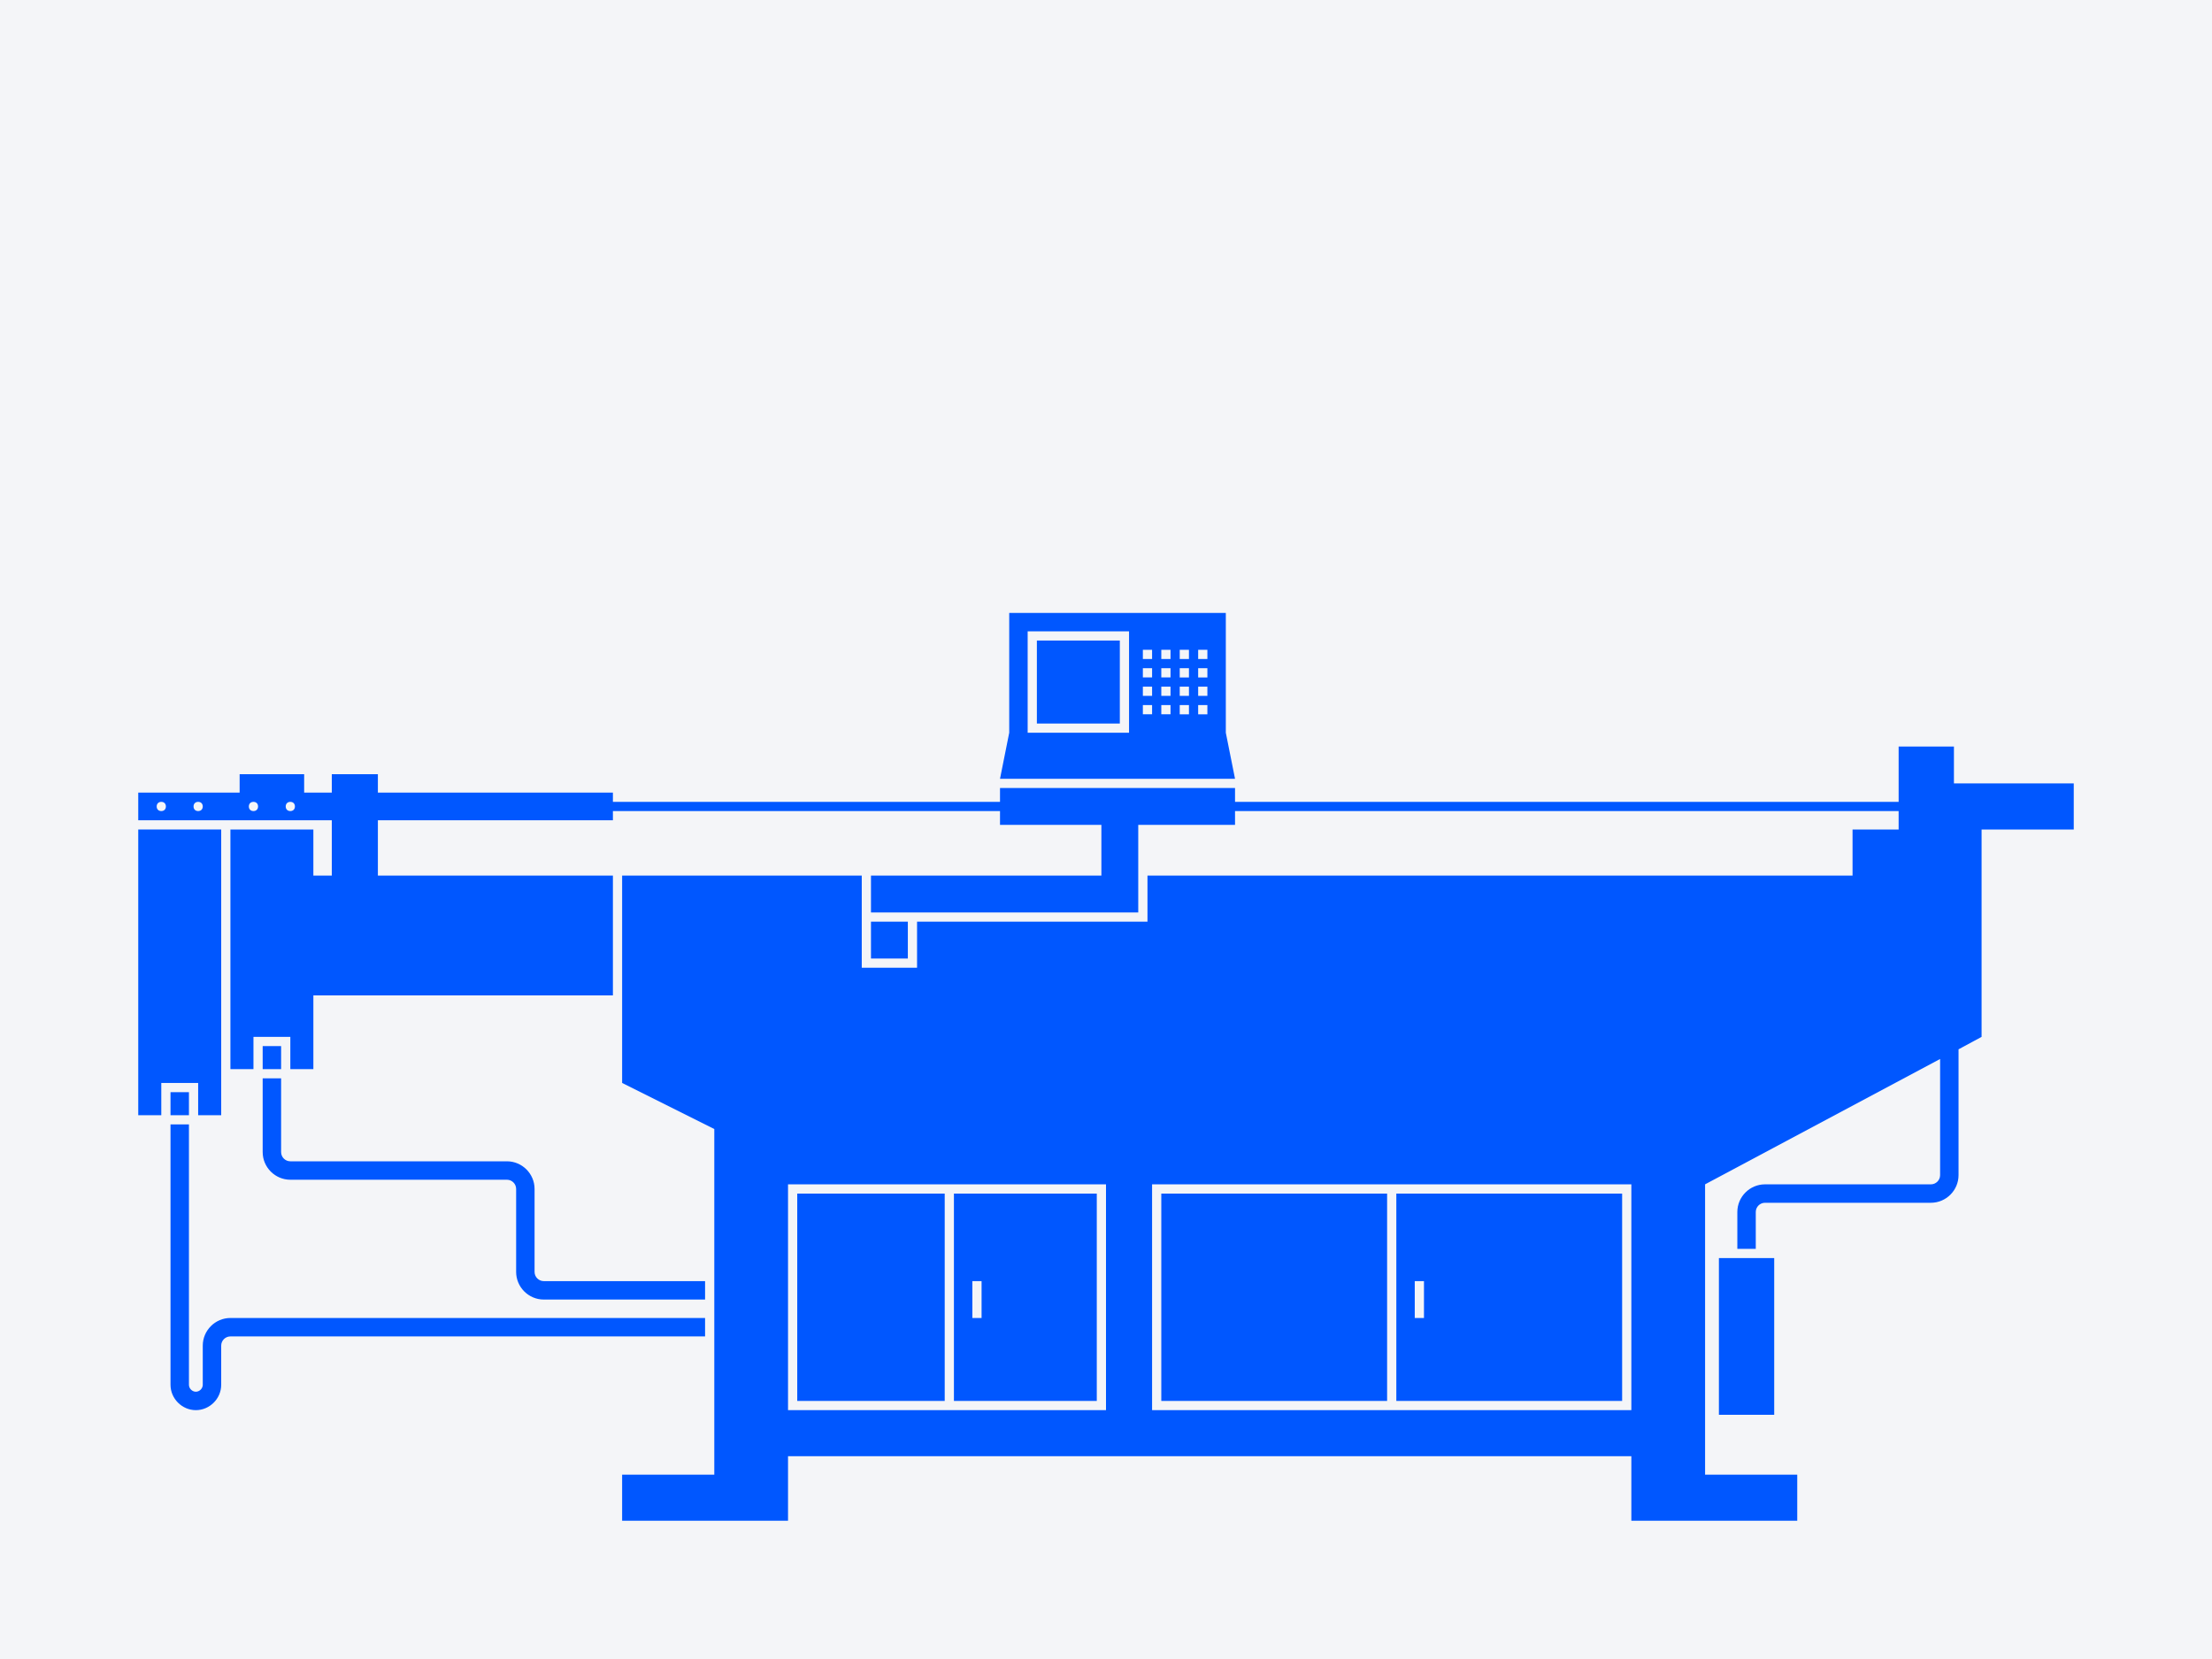 <svg version="1.1" id="Layer_1" xmlns="http://www.w3.org/2000/svg" x="0" y="0" viewBox="0 0 480 360" xml:space="preserve"><style>.st1{fill:#0057ff}</style><path d="M0 0h480v360H0V0z" fill="#f4f5f8"/><path class="st1" d="M43 242h5v-62H30v62h5v-7h8v7z"/><path class="st1" d="M37 237h4v5h-4v-5zm20-10h4v5h-4v-5z"/><path class="st1" d="M424 170v-8h-12v12H268v-3h-51v3h-84v-2H82v-4H72v4h-6v-4H52v4H30v6h42v12h-4v-10H50v52h5v-7h8v7h5v-16h65v-26H82v-12h51v-2h84v3h22v11h-50v8h58v-19h21v-3h144v4h-10v10H249v10h-50v10h-12v-20h-52v45l20 10v75h-20v10h36v-14h183v14h36v-10h-20v-63l51-27.2V255c0 1.1-.9 2-2 2h-36c-3.3 0-6 2.7-6 6v8h4v-8c0-1.1.9-2 2-2h36c3.3 0 6-2.7 6-6v-27.3l5-2.7v-45h20v-10h-26zm-389 6c-.6 0-1-.4-1-1s.4-1 1-1 1 .4 1 1-.4 1-1 1zm8 0c-.6 0-1-.4-1-1s.4-1 1-1 1 .4 1 1-.4 1-1 1zm12 0c-.6 0-1-.4-1-1s.4-1 1-1 1 .4 1 1-.4 1-1 1zm8 0c-.6 0-1-.4-1-1s.4-1 1-1 1 .4 1 1-.4 1-1 1zm177 130h-69v-49h69v49zm114 0H250v-49h104v49zM225 139h18v18h-18v-18z"/><path class="st1" d="M266 159v-26h-47v26l-2 10h51l-2-10zm-21 0h-22v-22h22v22zm5-4h-2v-2h2v2zm0-4h-2v-2h2v2zm0-4h-2v-2h2v2zm0-4h-2v-2h2v2zm4 12h-2v-2h2v2zm0-4h-2v-2h2v2zm0-4h-2v-2h2v2zm0-4h-2v-2h2v2zm4 12h-2v-2h2v2zm0-4h-2v-2h2v2zm0-4h-2v-2h2v2zm0-4h-2v-2h2v2zm4 12h-2v-2h2v2zm0-4h-2v-2h2v2zm0-4h-2v-2h2v2zm0-4h-2v-2h2v2zm-24 116h-31v45h31v-45zm-25 27h-2v-8h2v8zm-40-27h32v45h-32v-45zm16-59h8v8h-8v-8zm163 59h-49v45h49v-45zm-43 27h-2v-8h2v8zm-57-27h49v45h-49v-45zm121 14h12v34h-12v-34zM57 250c0 3.3 2.7 6 6 6h47c1.1 0 2 .9 2 2v18c0 3.3 2.7 6 6 6h35v-4h-35c-1.1 0-2-.9-2-2v-18c0-3.3-2.7-6-6-6H63c-1.1 0-2-.9-2-2v-16h-4v16z"/><path class="st1" d="M153 286H50c-3.3 0-6 2.7-6 6v8.5c0 .8-.7 1.5-1.5 1.5s-1.5-.7-1.5-1.5V244h-4v56.5c0 3 2.5 5.5 5.5 5.5s5.5-2.5 5.5-5.5V292c0-1.1.9-2 2-2h103v-4z"/></svg>